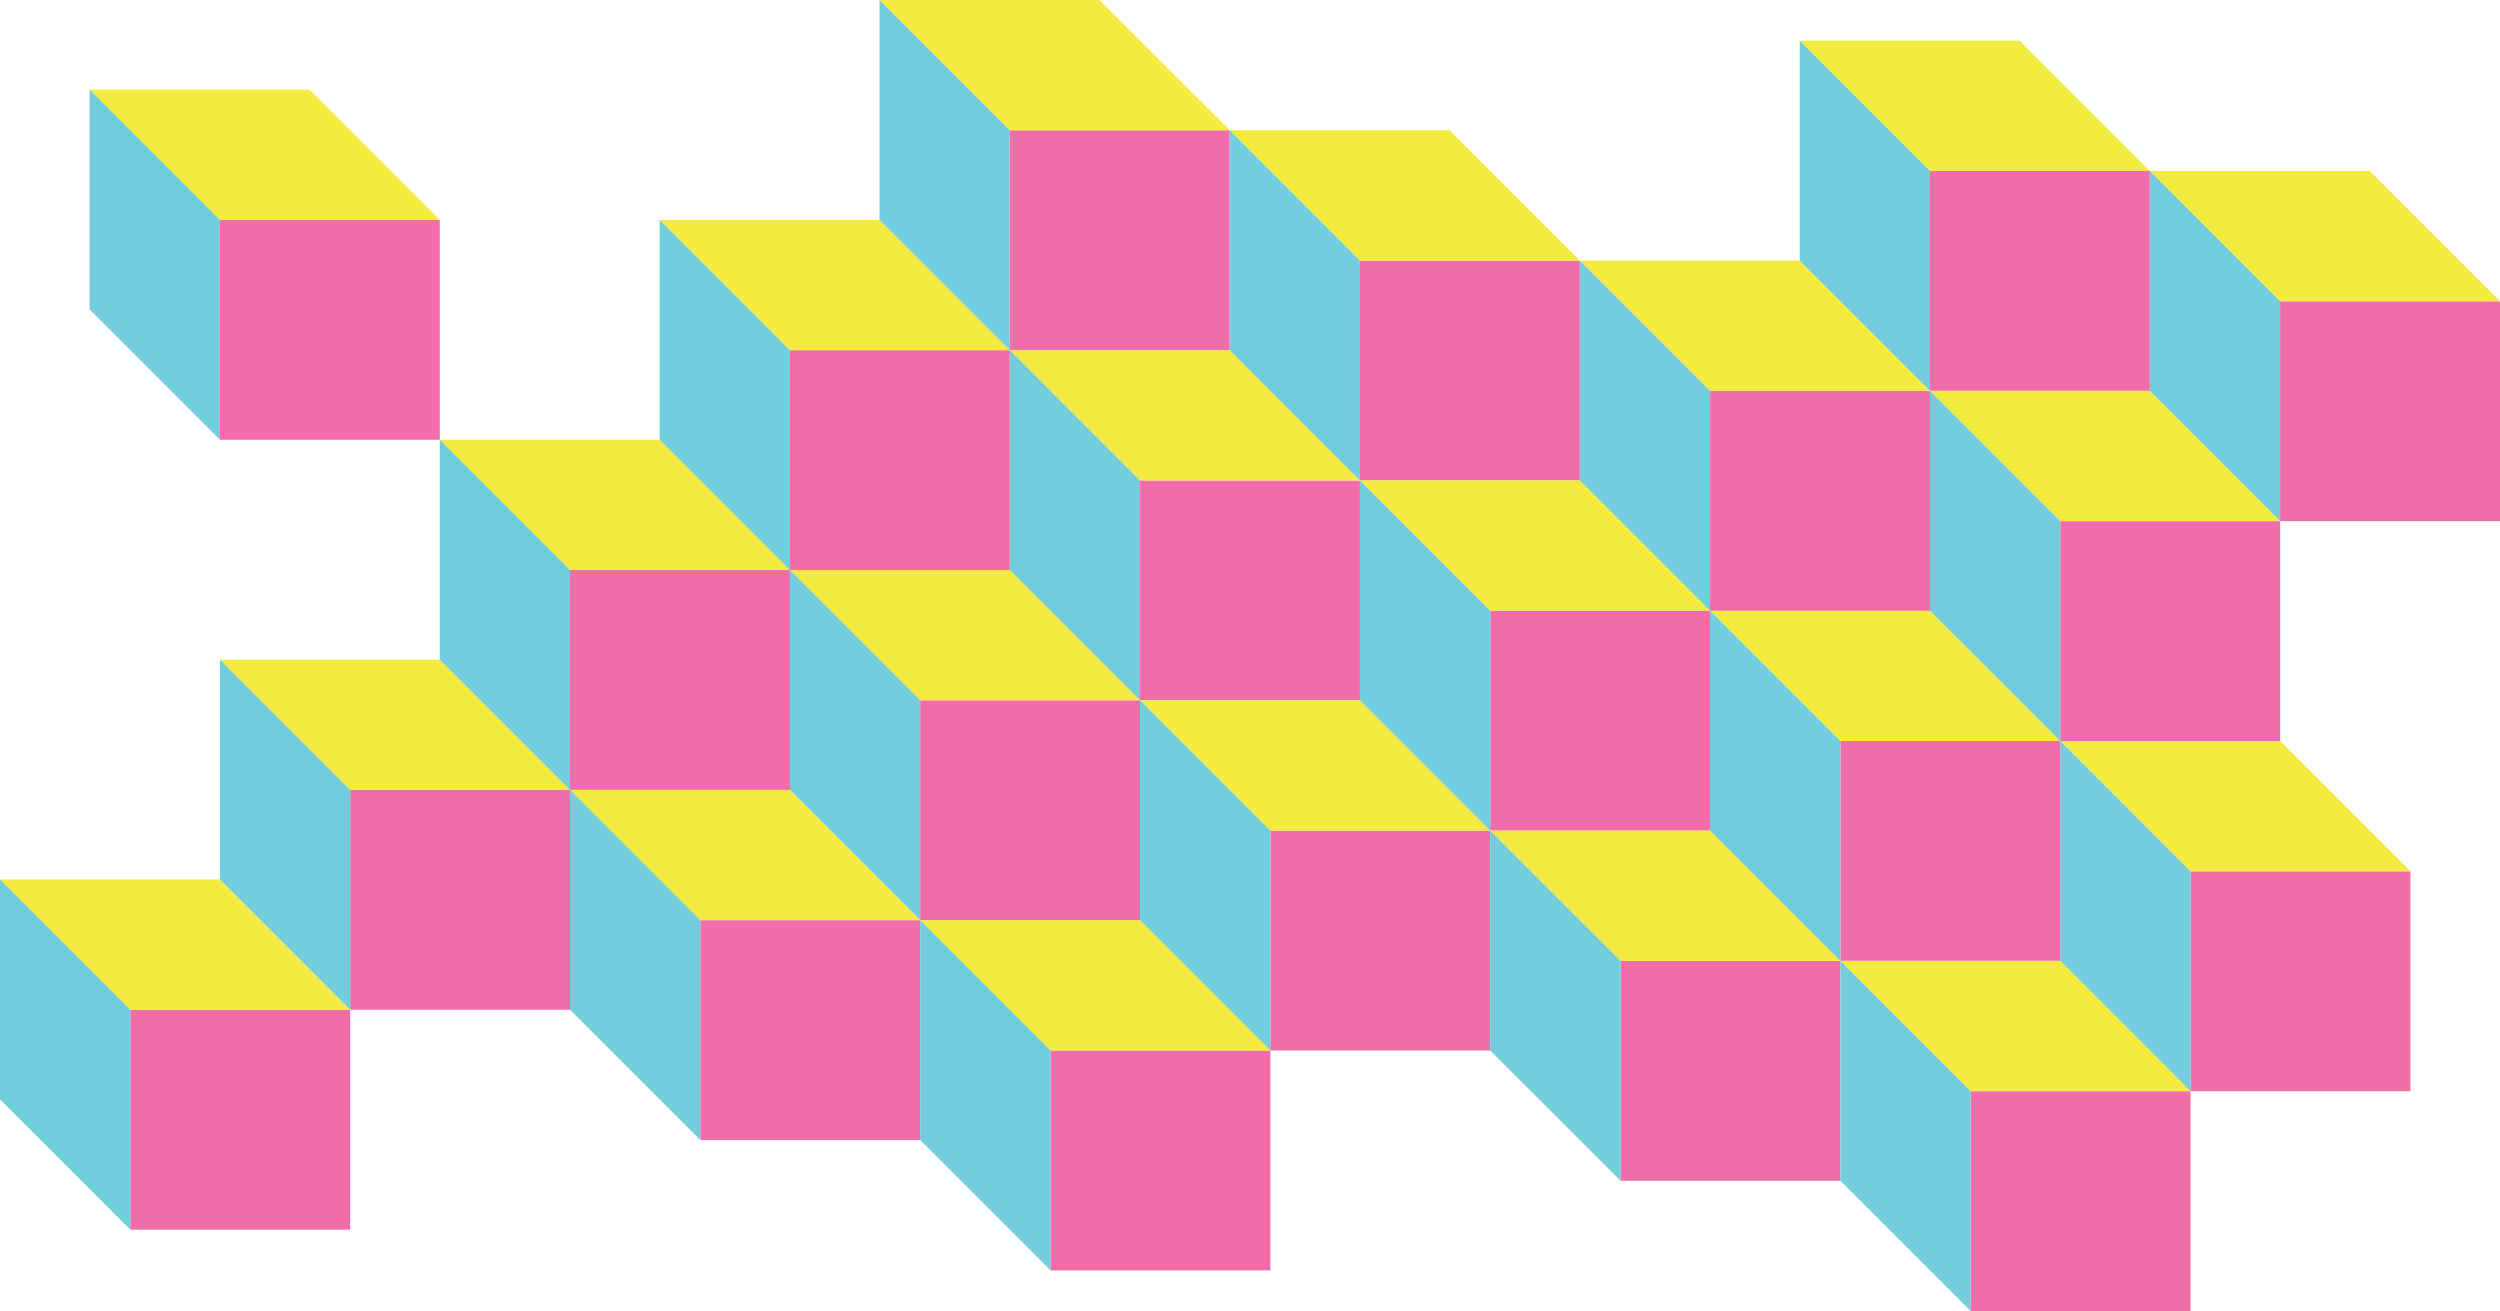 <svg xmlns="http://www.w3.org/2000/svg" viewBox="0 0 523.35 274.45"><defs><style>.cls-1{fill:#f06da9;}.cls-2{fill:#f3eb40;}.cls-3{fill:#73cddc;}</style></defs><title>multiples3</title><g id="Layer_2" data-name="Layer 2"><g id="Layer_1-2" data-name="Layer 1"><rect class="cls-1" x="27.27" y="211.39" width="46.03" height="46.03"/><polygon class="cls-2" points="27.27 211.39 0 184.11 46.03 184.11 73.3 211.39 27.27 211.39"/><polygon class="cls-3" points="0 184.11 0 230.14 27.27 257.42 27.27 211.39 0 184.11"/><rect class="cls-1" x="73.3" y="165.36" width="46.03" height="46.03"/><polygon class="cls-2" points="73.3 165.36 46.03 138.09 92.06 138.09 119.33 165.36 73.3 165.36"/><polygon class="cls-3" points="46.03 138.09 46.03 184.11 73.3 211.39 73.3 165.36 46.03 138.09"/><rect class="cls-1" x="119.33" y="119.33" width="46.03" height="46.03"/><polygon class="cls-2" points="119.33 119.33 92.06 92.06 138.09 92.06 165.36 119.33 119.33 119.33"/><polygon class="cls-3" points="92.06 92.06 92.06 138.09 119.33 165.36 119.33 119.33 92.06 92.06"/><rect class="cls-1" x="46.03" y="46.03" width="46.03" height="46.03"/><polygon class="cls-2" points="46.03 46.03 18.75 18.75 64.78 18.75 92.06 46.03 46.03 46.03"/><polygon class="cls-3" points="18.75 18.75 18.75 64.78 46.03 92.06 46.03 46.03 18.75 18.75"/><rect class="cls-1" x="146.61" y="192.63" width="46.03" height="46.03"/><polygon class="cls-2" points="146.6 192.63 119.33 165.36 165.36 165.36 192.63 192.63 146.6 192.63"/><polygon class="cls-3" points="119.33 165.36 119.33 211.39 146.6 238.66 146.6 192.63 119.33 165.36"/><rect class="cls-1" x="192.63" y="146.61" width="46.03" height="46.03"/><polygon class="cls-2" points="192.63 146.6 165.36 119.33 211.39 119.33 238.66 146.6 192.63 146.6"/><polygon class="cls-3" points="165.36 119.33 165.36 165.36 192.63 192.63 192.63 146.6 165.36 119.33"/><rect class="cls-1" x="165.36" y="73.3" width="46.03" height="46.03"/><polygon class="cls-2" points="165.36 73.3 138.09 46.03 184.11 46.03 211.39 73.3 165.36 73.3"/><polygon class="cls-3" points="138.09 46.03 138.09 92.06 165.36 119.33 165.36 73.3 138.09 46.03"/><rect class="cls-1" x="211.39" y="27.27" width="46.03" height="46.03"/><polygon class="cls-2" points="211.39 27.27 184.11 0 230.14 0 257.42 27.27 211.39 27.27"/><polygon class="cls-3" points="184.11 0 184.11 46.03 211.39 73.3 211.39 27.27 184.11 0"/><rect class="cls-1" x="238.66" y="100.58" width="46.03" height="46.03"/><polygon class="cls-2" points="238.66 100.58 211.39 73.3 257.42 73.3 284.69 100.58 238.66 100.58"/><polygon class="cls-3" points="211.39 73.3 211.39 119.33 238.66 146.6 238.66 100.58 211.39 73.3"/><rect class="cls-1" x="284.69" y="54.55" width="46.03" height="46.03"/><polygon class="cls-2" points="284.69 54.55 257.42 27.27 303.44 27.27 330.72 54.55 284.69 54.55"/><polygon class="cls-3" points="257.42 27.27 257.42 73.3 284.69 100.58 284.69 54.55 257.42 27.27"/><rect class="cls-1" x="219.91" y="219.91" width="46.03" height="46.03"/><polygon class="cls-2" points="219.91 219.91 192.63 192.63 238.66 192.63 265.94 219.91 219.91 219.91"/><polygon class="cls-3" points="192.63 192.63 192.63 238.66 219.91 265.94 219.91 219.91 192.63 192.63"/><rect class="cls-1" x="265.94" y="173.88" width="46.03" height="46.03"/><polygon class="cls-2" points="265.94 173.88 238.66 146.6 284.69 146.6 311.96 173.88 265.94 173.88"/><polygon class="cls-3" points="238.66 146.6 238.66 192.63 265.94 219.91 265.94 173.88 238.66 146.6"/><rect class="cls-1" x="311.97" y="127.85" width="46.03" height="46.03"/><polygon class="cls-2" points="311.96 127.85 284.69 100.58 330.72 100.58 357.99 127.85 311.96 127.85"/><polygon class="cls-3" points="284.69 100.58 284.69 146.6 311.96 173.88 311.96 127.85 284.69 100.58"/><rect class="cls-1" x="339.24" y="201.15" width="46.03" height="46.03"/><polygon class="cls-2" points="339.24 201.15 311.96 173.88 357.99 173.88 385.27 201.15 339.24 201.15"/><polygon class="cls-3" points="311.96 173.88 311.96 219.91 339.24 247.18 339.24 201.15 311.96 173.88"/><rect class="cls-1" x="385.27" y="155.12" width="46.03" height="46.03"/><polygon class="cls-2" points="385.27 155.12 357.99 127.85 404.02 127.85 431.3 155.12 385.27 155.12"/><polygon class="cls-3" points="357.99 127.85 357.99 173.88 385.27 201.15 385.27 155.12 357.99 127.85"/><rect class="cls-1" x="357.99" y="81.82" width="46.03" height="46.03"/><polygon class="cls-2" points="357.99 81.82 330.72 54.55 376.75 54.55 404.02 81.82 357.99 81.82"/><polygon class="cls-3" points="330.72 54.55 330.72 100.58 357.99 127.85 357.99 81.82 330.72 54.55"/><rect class="cls-1" x="404.02" y="35.79" width="46.03" height="46.03"/><polygon class="cls-2" points="404.02 35.79 376.75 8.52 422.78 8.52 450.05 35.79 404.02 35.79"/><polygon class="cls-3" points="376.75 8.52 376.75 54.55 404.02 81.82 404.02 35.79 376.75 8.52"/><rect class="cls-1" x="431.3" y="109.1" width="46.03" height="46.03"/><polygon class="cls-2" points="431.3 109.09 404.02 81.82 450.05 81.82 477.32 109.09 431.3 109.09"/><polygon class="cls-3" points="404.02 81.82 404.02 127.85 431.3 155.12 431.3 109.09 404.02 81.82"/><rect class="cls-1" x="477.32" y="63.07" width="46.03" height="46.03"/><polygon class="cls-2" points="477.32 63.07 450.05 35.79 496.08 35.79 523.35 63.07 477.32 63.07"/><polygon class="cls-3" points="450.05 35.79 450.05 81.82 477.32 109.09 477.32 63.07 450.05 35.79"/><rect class="cls-1" x="412.54" y="228.43" width="46.03" height="46.03"/><polygon class="cls-2" points="412.54 228.43 385.27 201.15 431.3 201.15 458.57 228.43 412.54 228.43"/><polygon class="cls-3" points="385.27 201.15 385.27 247.18 412.54 274.45 412.54 228.43 385.27 201.15"/><rect class="cls-1" x="458.57" y="182.4" width="46.03" height="46.03"/><polygon class="cls-2" points="458.57 182.4 431.3 155.12 477.32 155.12 504.6 182.4 458.57 182.4"/><polygon class="cls-3" points="431.3 155.12 431.3 201.15 458.57 228.43 458.57 182.4 431.3 155.12"/></g></g></svg>